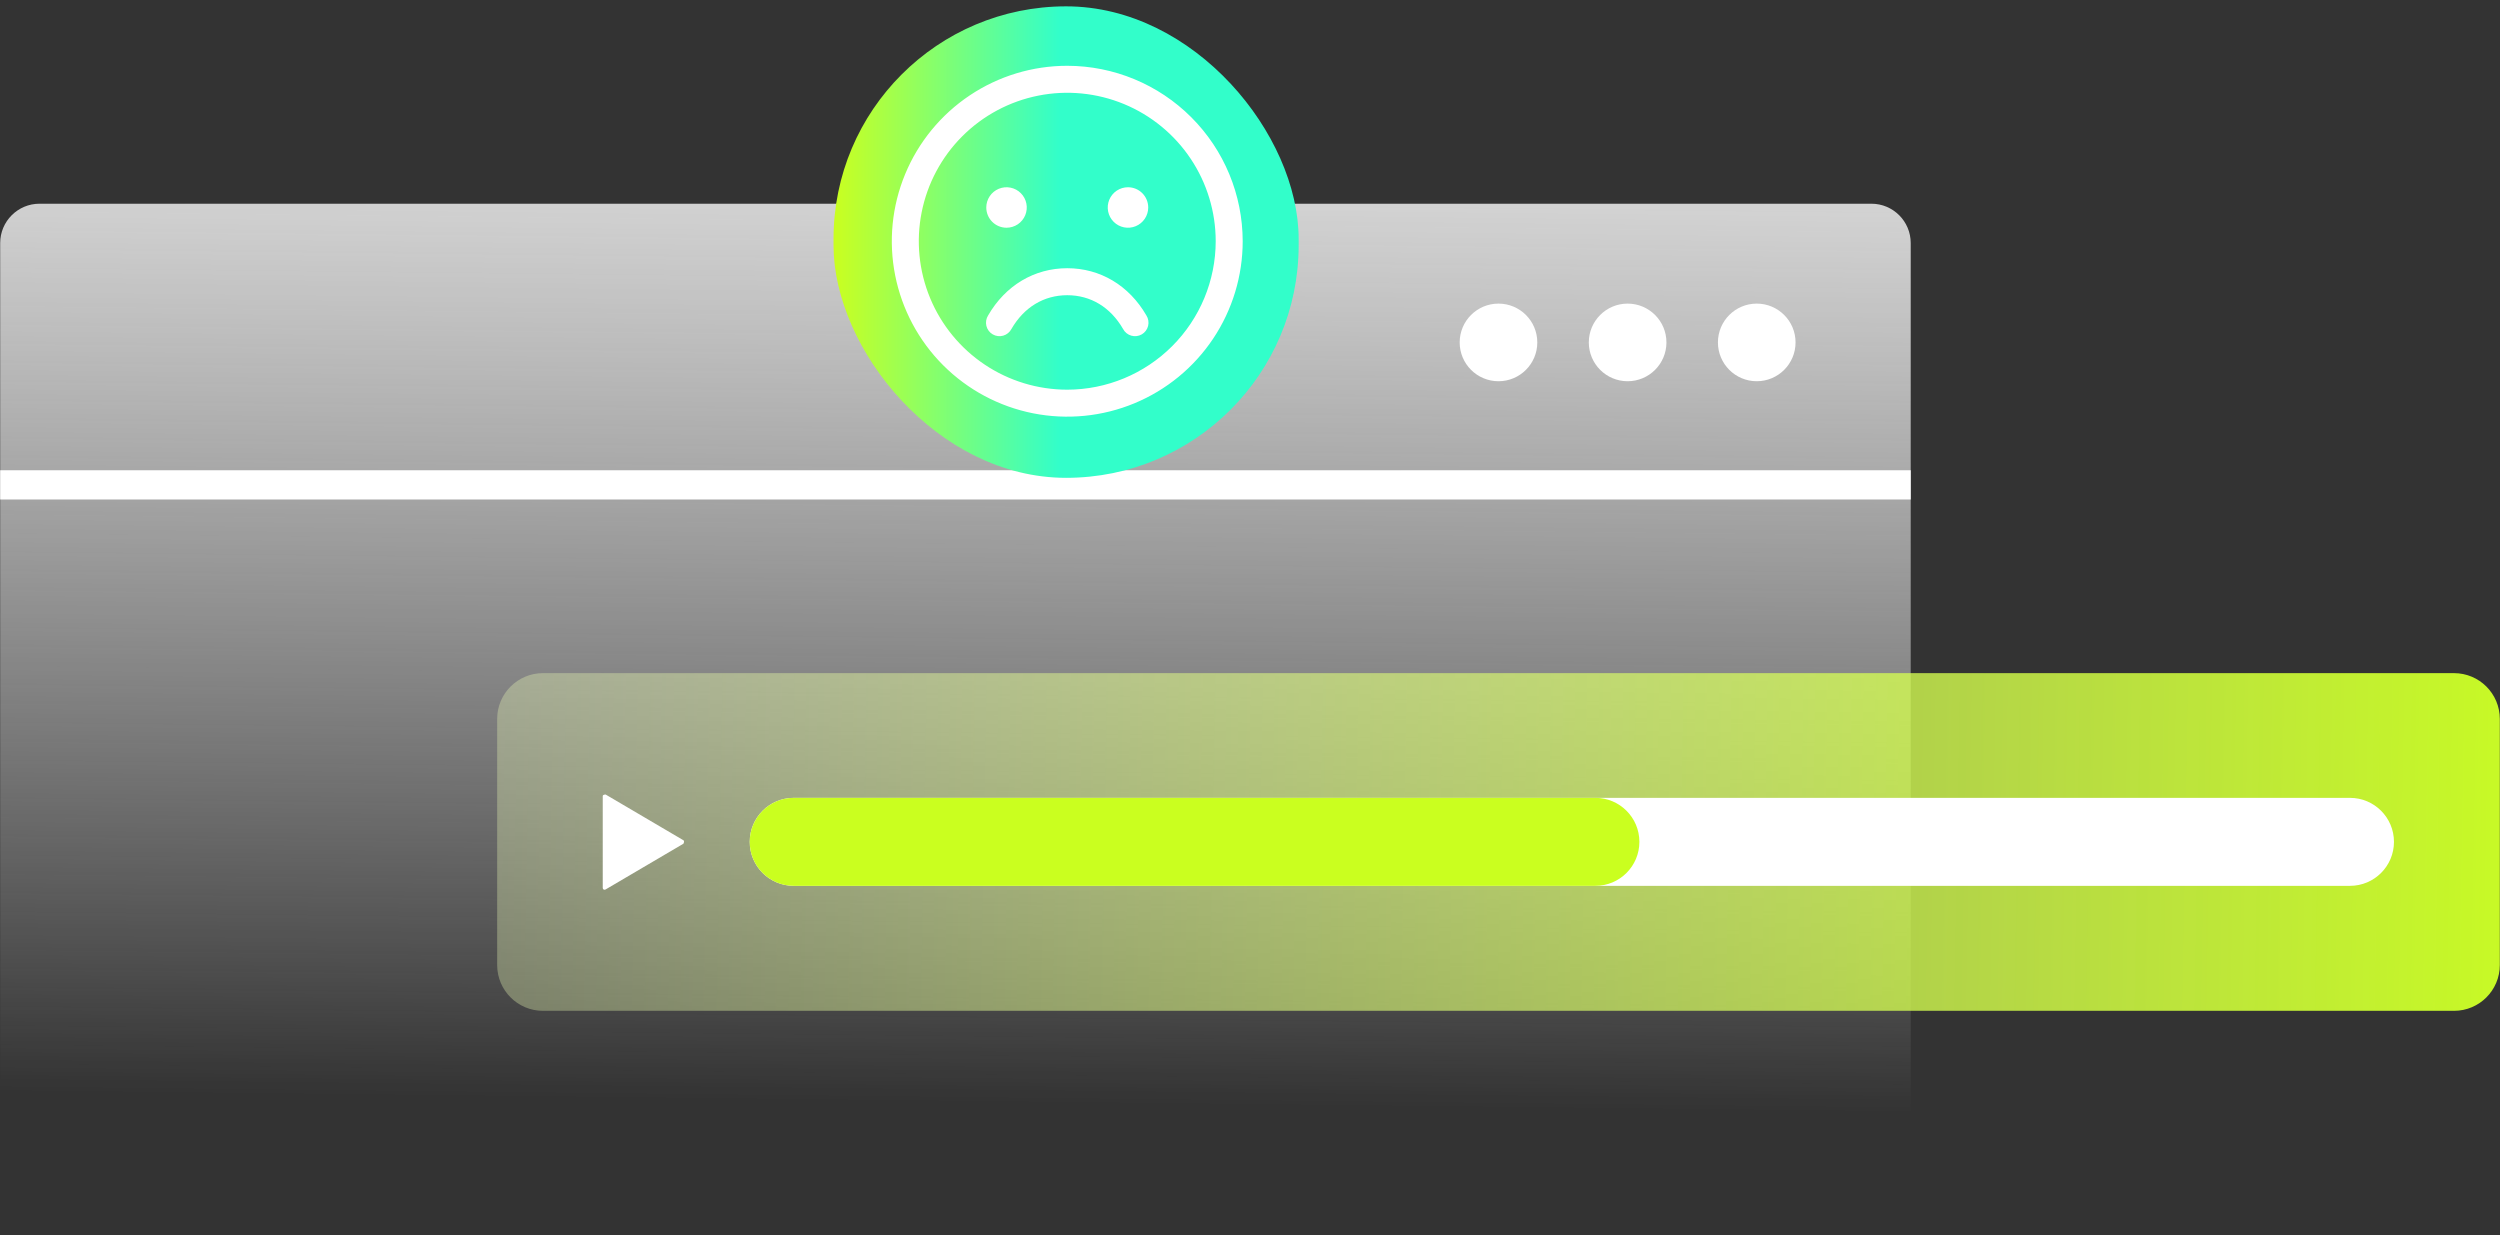 <svg width="342" height="169" viewBox="0 0 342 169" fill="none" xmlns="http://www.w3.org/2000/svg">
<rect x="0" y="0" width="342" height="169" fill="#333333" stroke="none"/>
<path d="M256.005 27.868H5.407C2.435 27.868 0.026 30.277 0.026 33.249V162.92C0.026 165.892 2.435 168.301 5.407 168.301H256.005C258.977 168.301 261.386 165.892 261.386 162.92V33.249C261.386 30.277 258.977 27.868 256.005 27.868Z" fill="url(#paint0_linear_0_1)"/>
<path d="M240.322 52.153C243.254 52.153 245.632 49.775 245.632 46.843C245.632 43.91 243.254 41.533 240.322 41.533C237.389 41.533 235.012 43.91 235.012 46.843C235.012 49.775 237.389 52.153 240.322 52.153Z" fill="white"/>
<path d="M222.659 52.153C225.591 52.153 227.969 49.775 227.969 46.843C227.969 43.91 225.591 41.533 222.659 41.533C219.726 41.533 217.349 43.91 217.349 46.843C217.349 49.775 219.726 52.153 222.659 52.153Z" fill="white"/>
<path d="M204.993 52.153C207.925 52.153 210.303 49.775 210.303 46.843C210.303 43.91 207.925 41.533 204.993 41.533C202.06 41.533 199.683 43.91 199.683 46.843C199.683 49.775 202.06 52.153 204.993 52.153Z" fill="white"/>
<path d="M261.386 64.331H0.026V68.331H261.386V64.331Z" fill="white"/>
<path d="M335.708 92.085H74.278C70.817 92.085 68.012 94.89 68.012 98.35V132.016C68.012 135.476 70.817 138.282 74.278 138.282H335.708C339.168 138.282 341.974 135.476 341.974 132.016V98.35C341.974 94.89 339.168 92.085 335.708 92.085Z" fill="url(#paint1_linear_0_1)"/>
<path d="M82.455 108.935V121.467C82.455 121.679 82.668 121.785 82.844 121.679L93.5 115.413C93.5 115.413 93.677 115.059 93.5 114.953L82.844 108.687C82.844 108.687 82.455 108.687 82.455 108.9V108.935Z" fill="white"/>
<path d="M321.477 109.147H108.581C105.257 109.147 102.562 111.842 102.562 115.165C102.562 118.489 105.257 121.183 108.581 121.183H321.477C324.801 121.183 327.495 118.489 327.495 115.165C327.495 111.842 324.801 109.147 321.477 109.147Z" fill="white"/>
<path d="M218.25 109.147H108.581C105.257 109.147 102.562 111.842 102.562 115.165C102.562 118.489 105.257 121.183 108.581 121.183H218.25C221.574 121.183 224.268 118.489 224.268 115.165C224.268 111.842 221.574 109.147 218.25 109.147Z" fill="#CAFF1F"/>
<rect x="114.026" y="0.868" width="63.63" height="64.5" rx="31.815" fill="url(#paint2_linear_0_1)"/>
<path d="M146 9C141.253 9 136.613 10.408 132.666 13.045C128.72 15.682 125.643 19.43 123.827 23.816C122.01 28.201 121.535 33.027 122.461 37.682C123.387 42.338 125.673 46.614 129.029 49.971C132.386 53.327 136.662 55.613 141.318 56.539C145.973 57.465 150.799 56.99 155.184 55.173C159.57 53.357 163.318 50.281 165.955 46.334C168.592 42.387 170 37.747 170 33C169.993 26.637 167.463 20.536 162.963 16.037C158.464 11.537 152.363 9.007 146 9ZM146 53.308C141.984 53.308 138.057 52.117 134.718 49.885C131.378 47.654 128.775 44.482 127.238 40.771C125.701 37.061 125.299 32.977 126.083 29.038C126.866 25.099 128.8 21.48 131.64 18.64C134.48 15.8 138.099 13.866 142.038 13.082C145.977 12.299 150.061 12.701 153.771 14.238C157.482 15.775 160.654 18.378 162.885 21.718C165.117 25.057 166.308 28.983 166.308 33C166.302 38.384 164.16 43.546 160.353 47.353C156.546 51.16 151.384 53.302 146 53.308ZM134.923 28.385C134.923 27.837 135.085 27.302 135.39 26.846C135.694 26.391 136.127 26.036 136.633 25.826C137.139 25.617 137.695 25.562 138.233 25.669C138.77 25.775 139.263 26.039 139.65 26.427C140.038 26.814 140.301 27.307 140.408 27.844C140.515 28.381 140.46 28.938 140.251 29.444C140.041 29.95 139.686 30.383 139.231 30.687C138.775 30.991 138.24 31.154 137.692 31.154C136.958 31.154 136.254 30.862 135.734 30.343C135.215 29.823 134.923 29.119 134.923 28.385ZM157.077 28.385C157.077 28.932 156.915 29.468 156.61 29.923C156.306 30.378 155.873 30.733 155.367 30.943C154.861 31.153 154.305 31.207 153.767 31.101C153.23 30.994 152.737 30.73 152.35 30.343C151.962 29.956 151.699 29.462 151.592 28.925C151.485 28.388 151.54 27.831 151.749 27.325C151.959 26.819 152.314 26.386 152.769 26.082C153.225 25.778 153.76 25.615 154.308 25.615C155.042 25.615 155.747 25.907 156.266 26.427C156.785 26.946 157.077 27.65 157.077 28.385ZM156.828 43.154C156.961 43.364 157.051 43.599 157.091 43.845C157.132 44.09 157.122 44.342 157.063 44.584C157.004 44.825 156.896 45.053 156.747 45.252C156.597 45.451 156.409 45.618 156.194 45.743C155.978 45.867 155.739 45.947 155.492 45.977C155.245 46.007 154.994 45.987 154.755 45.917C154.516 45.848 154.294 45.731 154.101 45.573C153.908 45.416 153.749 45.221 153.634 45C151.91 42.021 149.201 40.385 146 40.385C142.799 40.385 140.09 42.023 138.366 45C138.251 45.221 138.092 45.416 137.899 45.573C137.706 45.731 137.484 45.848 137.245 45.917C137.006 45.987 136.755 46.007 136.508 45.977C136.261 45.947 136.022 45.867 135.806 45.743C135.591 45.618 135.403 45.451 135.253 45.252C135.104 45.053 134.996 44.825 134.937 44.584C134.878 44.342 134.868 44.09 134.909 43.845C134.949 43.599 135.039 43.364 135.172 43.154C137.547 39.048 141.493 36.692 146 36.692C150.507 36.692 154.453 39.046 156.828 43.154Z" fill="white"/>
<defs>
<linearGradient id="paint0_linear_0_1" x1="130.706" y1="-1.58" x2="129.025" y2="150.813" gradientUnits="userSpaceOnUse">
<stop offset="0.133" stop-color="#DBDBDB"/>
<stop offset="1" stop-color="white" stop-opacity="0"/>
</linearGradient>
<linearGradient id="paint1_linear_0_1" x1="353.974" y1="117.82" x2="-65.093" y2="110.386" gradientUnits="userSpaceOnUse">
<stop stop-color="#CAFF1F"/>
<stop offset="1" stop-color="white" stop-opacity="0"/>
</linearGradient>
<linearGradient id="paint2_linear_0_1" x1="114.026" y1="29.448" x2="159.674" y2="29.448" gradientUnits="userSpaceOnUse">
<stop stop-color="#CAFF1F"/>
<stop offset="0.677" stop-color="#32FECA"/>
</linearGradient>
</defs>
</svg>
